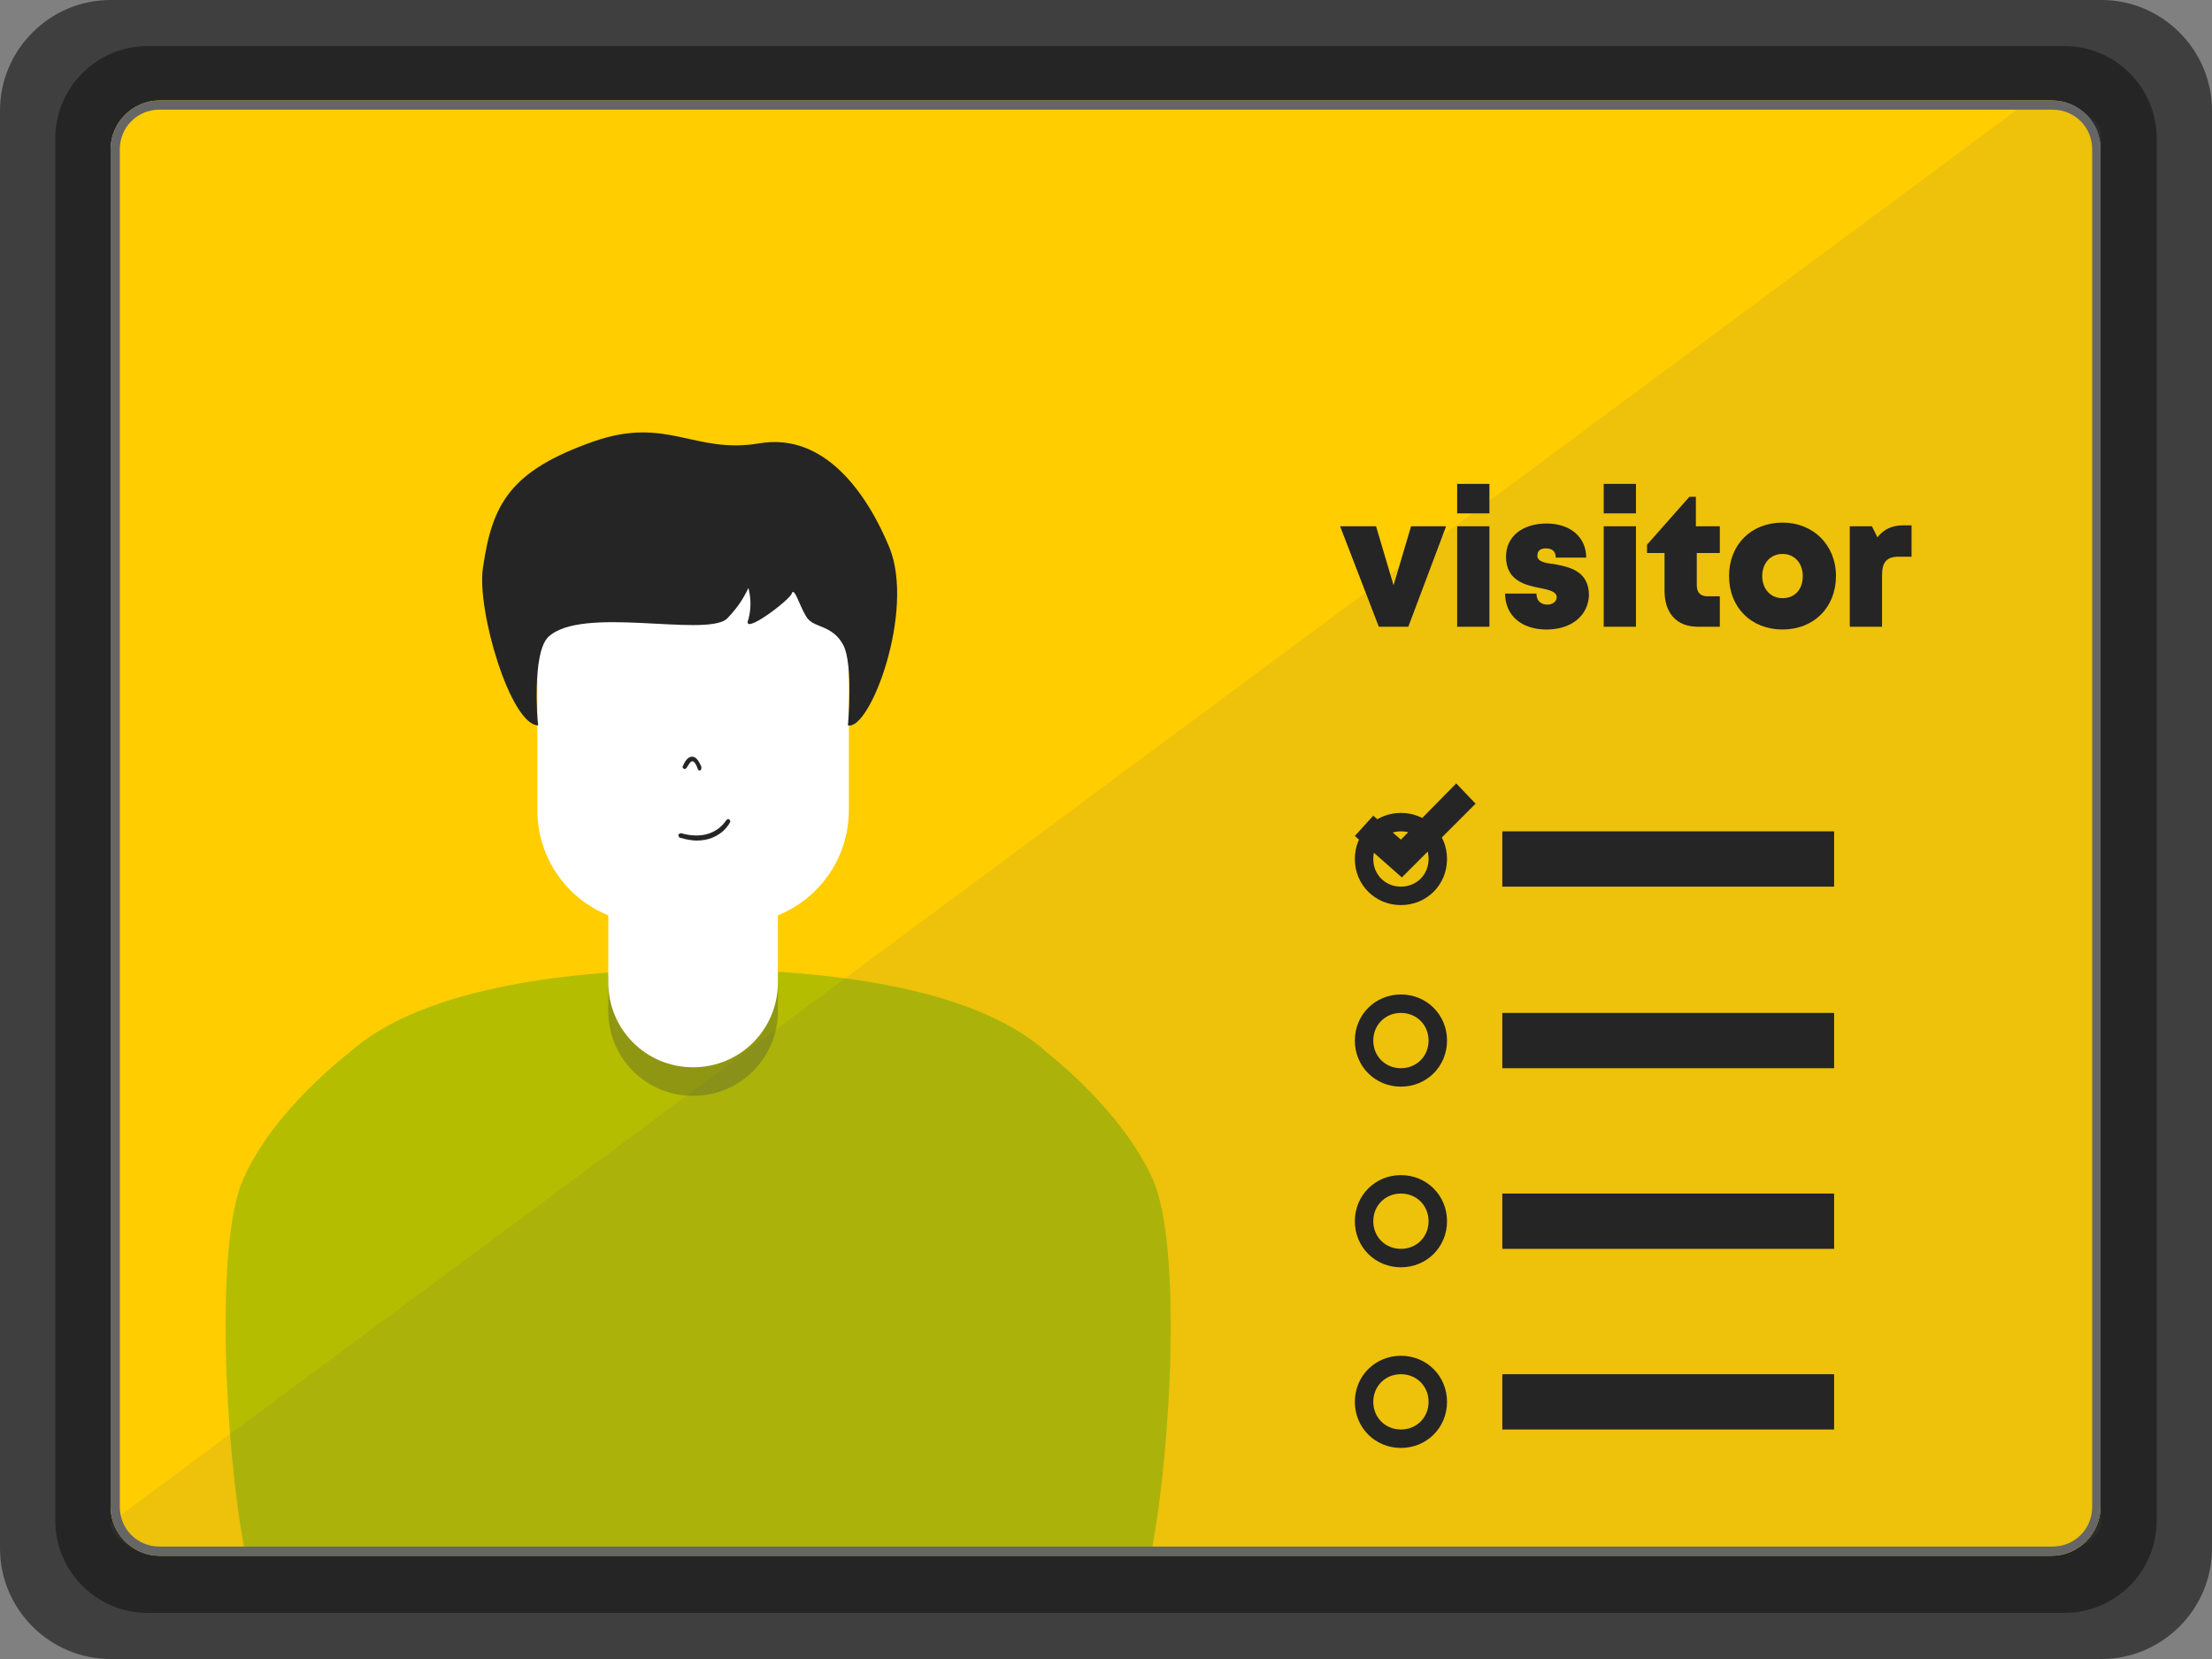 <?xml version="1.0" encoding="UTF-8"?>
<svg width="148px" height="111px" viewBox="0 0 148 111" version="1.1" xmlns="http://www.w3.org/2000/svg" xmlns:xlink="http://www.w3.org/1999/xlink">
    <rect x="0" y="0" width="148" height="111" fill="#808080" stroke="none"/>
    <title>image_delivery</title>
    <g id="Page-1" stroke="none" stroke-width="1" fill="none" fill-rule="evenodd">
        <g id="16GRID-web-기획안-1" transform="translate(-1032, -3045)" fill-rule="nonzero">
            <g id="Clients" transform="translate(375, 2333)">
                <g id="deliveryhero" transform="translate(657, 589)">
                    <g id="image_delivery" transform="translate(0, 123)">
                        <path d="M7.4,0 L140.6,0 C144.67,0 148,3.33 148,7.4 L148,103.6 C148,107.67 144.67,111 140.6,111 L7.4,111 C3.33,111 0,107.67 0,103.6 L0,7.4 C0,3.33 3.33,0 7.4,0 Z" id="Path" fill="#3F3F3F"></path>
                        <path d="M9.867,3.083 L138.133,3.083 C141.525,3.083 144.3,5.858 144.3,9.25 L144.3,101.75 C144.3,105.142 141.525,107.917 138.133,107.917 L9.867,107.917 C6.475,107.917 3.7,105.142 3.7,101.75 L3.7,9.25 C3.7,5.858 6.475,3.083 9.867,3.083 Z" id="Path" fill="#252525"></path>
                        <path d="M10.668,6.722 L137.27,6.722 C139.058,6.722 140.538,8.202 140.538,9.99 L140.538,100.825 C140.538,102.613 139.058,104.093 137.27,104.093 L10.668,104.093 C8.88,104.093 7.4,102.613 7.4,100.825 L7.4,9.99 C7.4,8.202 8.88,6.722 10.668,6.722 Z" id="Path" fill="#FFCD00"></path>
                        <path d="M77.145,78.933 C75.048,74.247 70.177,70.547 70.053,70.423 C65.798,66.538 57.288,65.058 48.593,64.873 C38.727,64.688 28.305,65.983 23.372,70.423 C23.248,70.547 18.377,74.185 16.28,78.872 C14.368,83.188 15.047,96.632 16.342,103.6 L77.083,103.6 C78.378,96.693 79.057,83.312 77.145,78.933 Z" id="Path" fill="#B4BD00"></path>
                        <path d="M43.537,35.212 L49.21,35.212 C53.403,35.212 56.795,38.603 56.795,42.797 L56.795,54.205 C56.795,58.398 53.403,61.79 49.21,61.79 L43.537,61.79 C39.343,61.79 35.952,58.398 35.952,54.205 L35.952,42.797 C35.89,38.603 39.343,35.212 43.537,35.212 Z" id="Path" fill="#FFFFFF"></path>
                        <path d="M46.373,73.322 L46.373,73.322 C43.228,73.322 40.7,70.793 40.7,67.648 L40.7,65.737 C40.7,62.592 43.29,65.737 46.373,65.737 L46.373,65.737 C49.518,65.737 52.047,62.592 52.047,65.737 L52.047,67.648 C52.047,70.793 49.518,73.322 46.373,73.322 Z" id="Path" fill="#3A3A3A" opacity="0.3"></path>
                        <path d="M46.373,44.832 L46.373,44.832 C49.518,44.832 52.047,47.36 52.047,50.505 L52.047,65.737 C52.047,68.882 49.518,71.41 46.373,71.41 L46.373,71.41 C43.228,71.41 40.7,68.882 40.7,65.737 L40.7,50.505 C40.638,47.36 43.228,44.832 46.373,44.832 Z" id="Path" fill="#FFFFFF"></path>
                        <path d="M46.62,56.24 C46.312,56.24 45.942,56.178 45.51,56.055 C45.448,56.055 45.387,55.932 45.387,55.87 C45.387,55.808 45.51,55.747 45.572,55.747 C47.73,56.363 48.532,54.945 48.593,54.883 C48.655,54.822 48.717,54.76 48.778,54.822 C48.84,54.883 48.902,54.945 48.84,55.007 C48.84,55.068 48.223,56.24 46.62,56.24 Z" id="Path" fill="#252525"></path>
                        <path d="M46.805,51.553 C46.743,51.553 46.682,51.492 46.682,51.43 C46.497,50.937 46.373,50.937 46.312,50.937 L46.312,50.937 C46.188,50.937 46.065,51.183 45.942,51.368 C45.88,51.43 45.818,51.492 45.757,51.43 C45.695,51.43 45.633,51.307 45.695,51.245 C45.757,51.122 45.942,50.628 46.312,50.628 L46.312,50.628 C46.558,50.628 46.743,50.875 46.928,51.307 C46.928,51.43 46.928,51.553 46.805,51.553 C46.805,51.553 46.805,51.553 46.805,51.553 Z" id="Path" fill="#252525"></path>
                        <path d="M36.692,42.612 C38.912,40.515 46.99,42.612 48.593,41.44 C49.21,40.823 49.703,40.145 50.073,39.343 C50.258,40.022 50.258,40.762 50.073,41.44 C49.58,42.612 52.848,40.145 52.972,39.713 C53.157,39.158 53.588,40.885 54.082,41.44 C54.575,41.995 55.747,41.872 56.425,43.167 C57.103,44.462 56.733,48.532 56.733,48.532 C58.213,48.902 61.235,40.885 59.508,36.63 C58.028,33.053 55.192,28.922 50.813,29.662 C46.435,30.402 44.647,27.812 39.713,29.538 C34.102,31.512 32.93,33.732 32.313,37.987 C31.882,40.823 34.163,48.532 36.013,48.532 C35.952,48.408 35.582,43.66 36.692,42.612 Z" id="Path" fill="#252525"></path>
                        <path d="M135.79,104.155 L12.21,104.155 C9.558,104.155 7.4,103.168 7.4,101.873 L135.79,6.722 C138.442,6.722 140.6,7.77 140.6,9.003 L140.6,101.873 C140.6,103.107 138.442,104.155 135.79,104.155 Z" id="Path" fill="#666666" opacity="0.11"></path>
                        <path d="M137.332,7.338 C138.812,7.338 139.983,8.51 139.983,9.99 L139.983,100.825 C139.983,102.305 138.812,103.477 137.332,103.477 L10.668,103.477 C9.188,103.477 8.017,102.305 8.017,100.825 L8.017,9.99 C8.017,8.51 9.188,7.338 10.668,7.338 L137.332,7.338 M137.332,6.722 L10.668,6.722 C8.88,6.722 7.4,8.202 7.4,9.99 L7.4,100.825 C7.4,102.613 8.88,104.093 10.668,104.093 L137.27,104.093 C139.058,104.093 140.538,102.613 140.538,100.825 L140.538,9.99 C140.6,8.202 139.12,6.722 137.332,6.722 Z" id="Shape" fill="#666666"></path>
                        <path d="M93.733,55.623 C94.782,55.623 95.583,56.425 95.583,57.473 C95.583,58.522 94.782,59.323 93.733,59.323 C92.685,59.323 91.883,58.522 91.883,57.473 C91.883,56.425 92.685,55.623 93.733,55.623 M93.733,54.39 C92.007,54.39 90.65,55.747 90.65,57.473 C90.65,59.2 92.007,60.557 93.733,60.557 C95.46,60.557 96.817,59.2 96.817,57.473 C96.817,55.747 95.46,54.39 93.733,54.39 Z" id="Shape" fill="#252525"></path>
                        <rect id="Rectangle" fill="#252525" x="100.517" y="55.623" width="22.2" height="3.7"></rect>
                        <path d="M93.733,67.772 C94.782,67.772 95.583,68.573 95.583,69.622 C95.583,70.67 94.782,71.472 93.733,71.472 C92.685,71.472 91.883,70.67 91.883,69.622 C91.883,68.573 92.685,67.772 93.733,67.772 L93.733,67.772 M93.733,66.538 C92.007,66.538 90.65,67.895 90.65,69.622 C90.65,71.348 92.007,72.705 93.733,72.705 C95.46,72.705 96.817,71.348 96.817,69.622 C96.817,67.895 95.46,66.538 93.733,66.538 Z" id="Shape" fill="#252525"></path>
                        <rect id="Rectangle" fill="#252525" x="100.517" y="67.772" width="22.2" height="3.7"></rect>
                        <path d="M93.733,79.858 C94.782,79.858 95.583,80.66 95.583,81.708 C95.583,82.757 94.782,83.558 93.733,83.558 C92.685,83.558 91.883,82.757 91.883,81.708 C91.883,80.66 92.685,79.858 93.733,79.858 M93.733,78.625 C92.007,78.625 90.65,79.982 90.65,81.708 C90.65,83.435 92.007,84.792 93.733,84.792 C95.46,84.792 96.817,83.435 96.817,81.708 C96.817,79.982 95.46,78.625 93.733,78.625 Z" id="Shape" fill="#252525"></path>
                        <rect id="Rectangle" fill="#252525" x="100.517" y="79.858" width="22.2" height="3.7"></rect>
                        <path d="M93.733,91.945 C94.782,91.945 95.583,92.747 95.583,93.795 C95.583,94.843 94.782,95.645 93.733,95.645 C92.685,95.645 91.883,94.843 91.883,93.795 C91.883,92.747 92.685,91.945 93.733,91.945 M93.733,90.712 C92.007,90.712 90.65,92.068 90.65,93.795 C90.65,95.522 92.007,96.878 93.733,96.878 C95.46,96.878 96.817,95.522 96.817,93.795 C96.817,92.068 95.46,90.712 93.733,90.712 Z" id="Shape" fill="#252525"></path>
                        <rect id="Rectangle" fill="#252525" x="100.517" y="91.945" width="22.2" height="3.7"></rect>
                        <polygon id="Path" fill="#252525" points="93.795 58.707 90.65 55.932 91.883 54.575 93.733 56.178 97.433 52.417 98.728 53.773"></polygon>
                        <g id="Group" transform="translate(89.417, 32.067)" fill="#252525">
                            <polygon id="Path" points="7.338 3.145 4.81 9.867 2.837 9.867 0.247 3.145 2.652 3.145 3.823 7.092 4.995 3.145"></polygon>
                            <path d="M8.078,3.145 L10.237,3.145 L10.237,9.867 L8.078,9.867 L8.078,3.145 Z M8.078,0.308 L10.237,0.308 L10.237,2.282 L8.078,2.282 L8.078,0.308 Z" id="Shape"></path>
                            <path d="M14.06,10.052 C12.333,10.052 11.285,9.065 11.285,7.647 L13.382,7.647 C13.382,8.14 13.69,8.387 14.122,8.387 C14.43,8.387 14.738,8.202 14.738,7.893 C14.738,7.523 14.245,7.4 13.628,7.277 C12.642,7.092 11.347,6.783 11.347,5.18 C11.347,3.823 12.457,2.96 14.06,2.96 C15.663,2.96 16.712,3.885 16.712,5.242 L14.677,5.242 C14.677,4.81 14.43,4.625 13.998,4.625 C13.628,4.625 13.443,4.81 13.443,5.118 C13.443,5.488 13.937,5.612 14.553,5.673 C15.54,5.858 16.897,6.105 16.897,7.77 C16.835,9.127 15.725,10.052 14.06,10.052 L14.06,10.052 Z" id="Path"></path>
                            <path d="M17.883,3.145 L20.042,3.145 L20.042,9.867 L17.883,9.867 L17.883,3.145 Z M17.883,0.308 L20.042,0.308 L20.042,2.282 L17.883,2.282 L17.883,0.308 Z" id="Shape"></path>
                        </g>
                        <path d="M115.07,39.898 L115.07,41.933 L113.59,41.933 C112.172,41.933 111.37,41.008 111.37,39.528 L111.37,37 L110.198,37 L110.198,36.445 L113.035,33.238 L113.467,33.238 L113.467,35.212 L115.07,35.212 L115.07,37 L113.528,37 L113.528,39.158 C113.528,39.652 113.775,39.898 114.268,39.898 L115.07,39.898 Z" id="Path" fill="#252525"></path>
                        <path d="M115.687,38.542 C115.687,36.445 117.167,34.965 119.263,34.965 C121.298,34.965 122.84,36.445 122.84,38.542 C122.84,40.638 121.36,42.118 119.263,42.118 C117.167,42.118 115.687,40.638 115.687,38.542 Z M120.62,38.542 C120.62,37.678 120.065,37.062 119.263,37.062 C118.462,37.062 117.907,37.678 117.907,38.542 C117.907,39.405 118.462,40.022 119.263,40.022 C120.065,40.022 120.62,39.467 120.62,38.542 Z" id="Shape" fill="#252525"></path>
                        <path d="M127.897,35.15 L127.897,37.247 L127.033,37.247 C126.232,37.247 125.923,37.617 125.923,38.48 L125.923,41.933 L123.765,41.933 L123.765,35.212 L125.245,35.212 L125.615,35.952 C126.047,35.397 126.602,35.15 127.342,35.15 L127.897,35.15 L127.897,35.15 Z" id="Path" fill="#252525"></path>
                    </g>
                </g>
            </g>
        </g>
    </g>
</svg>